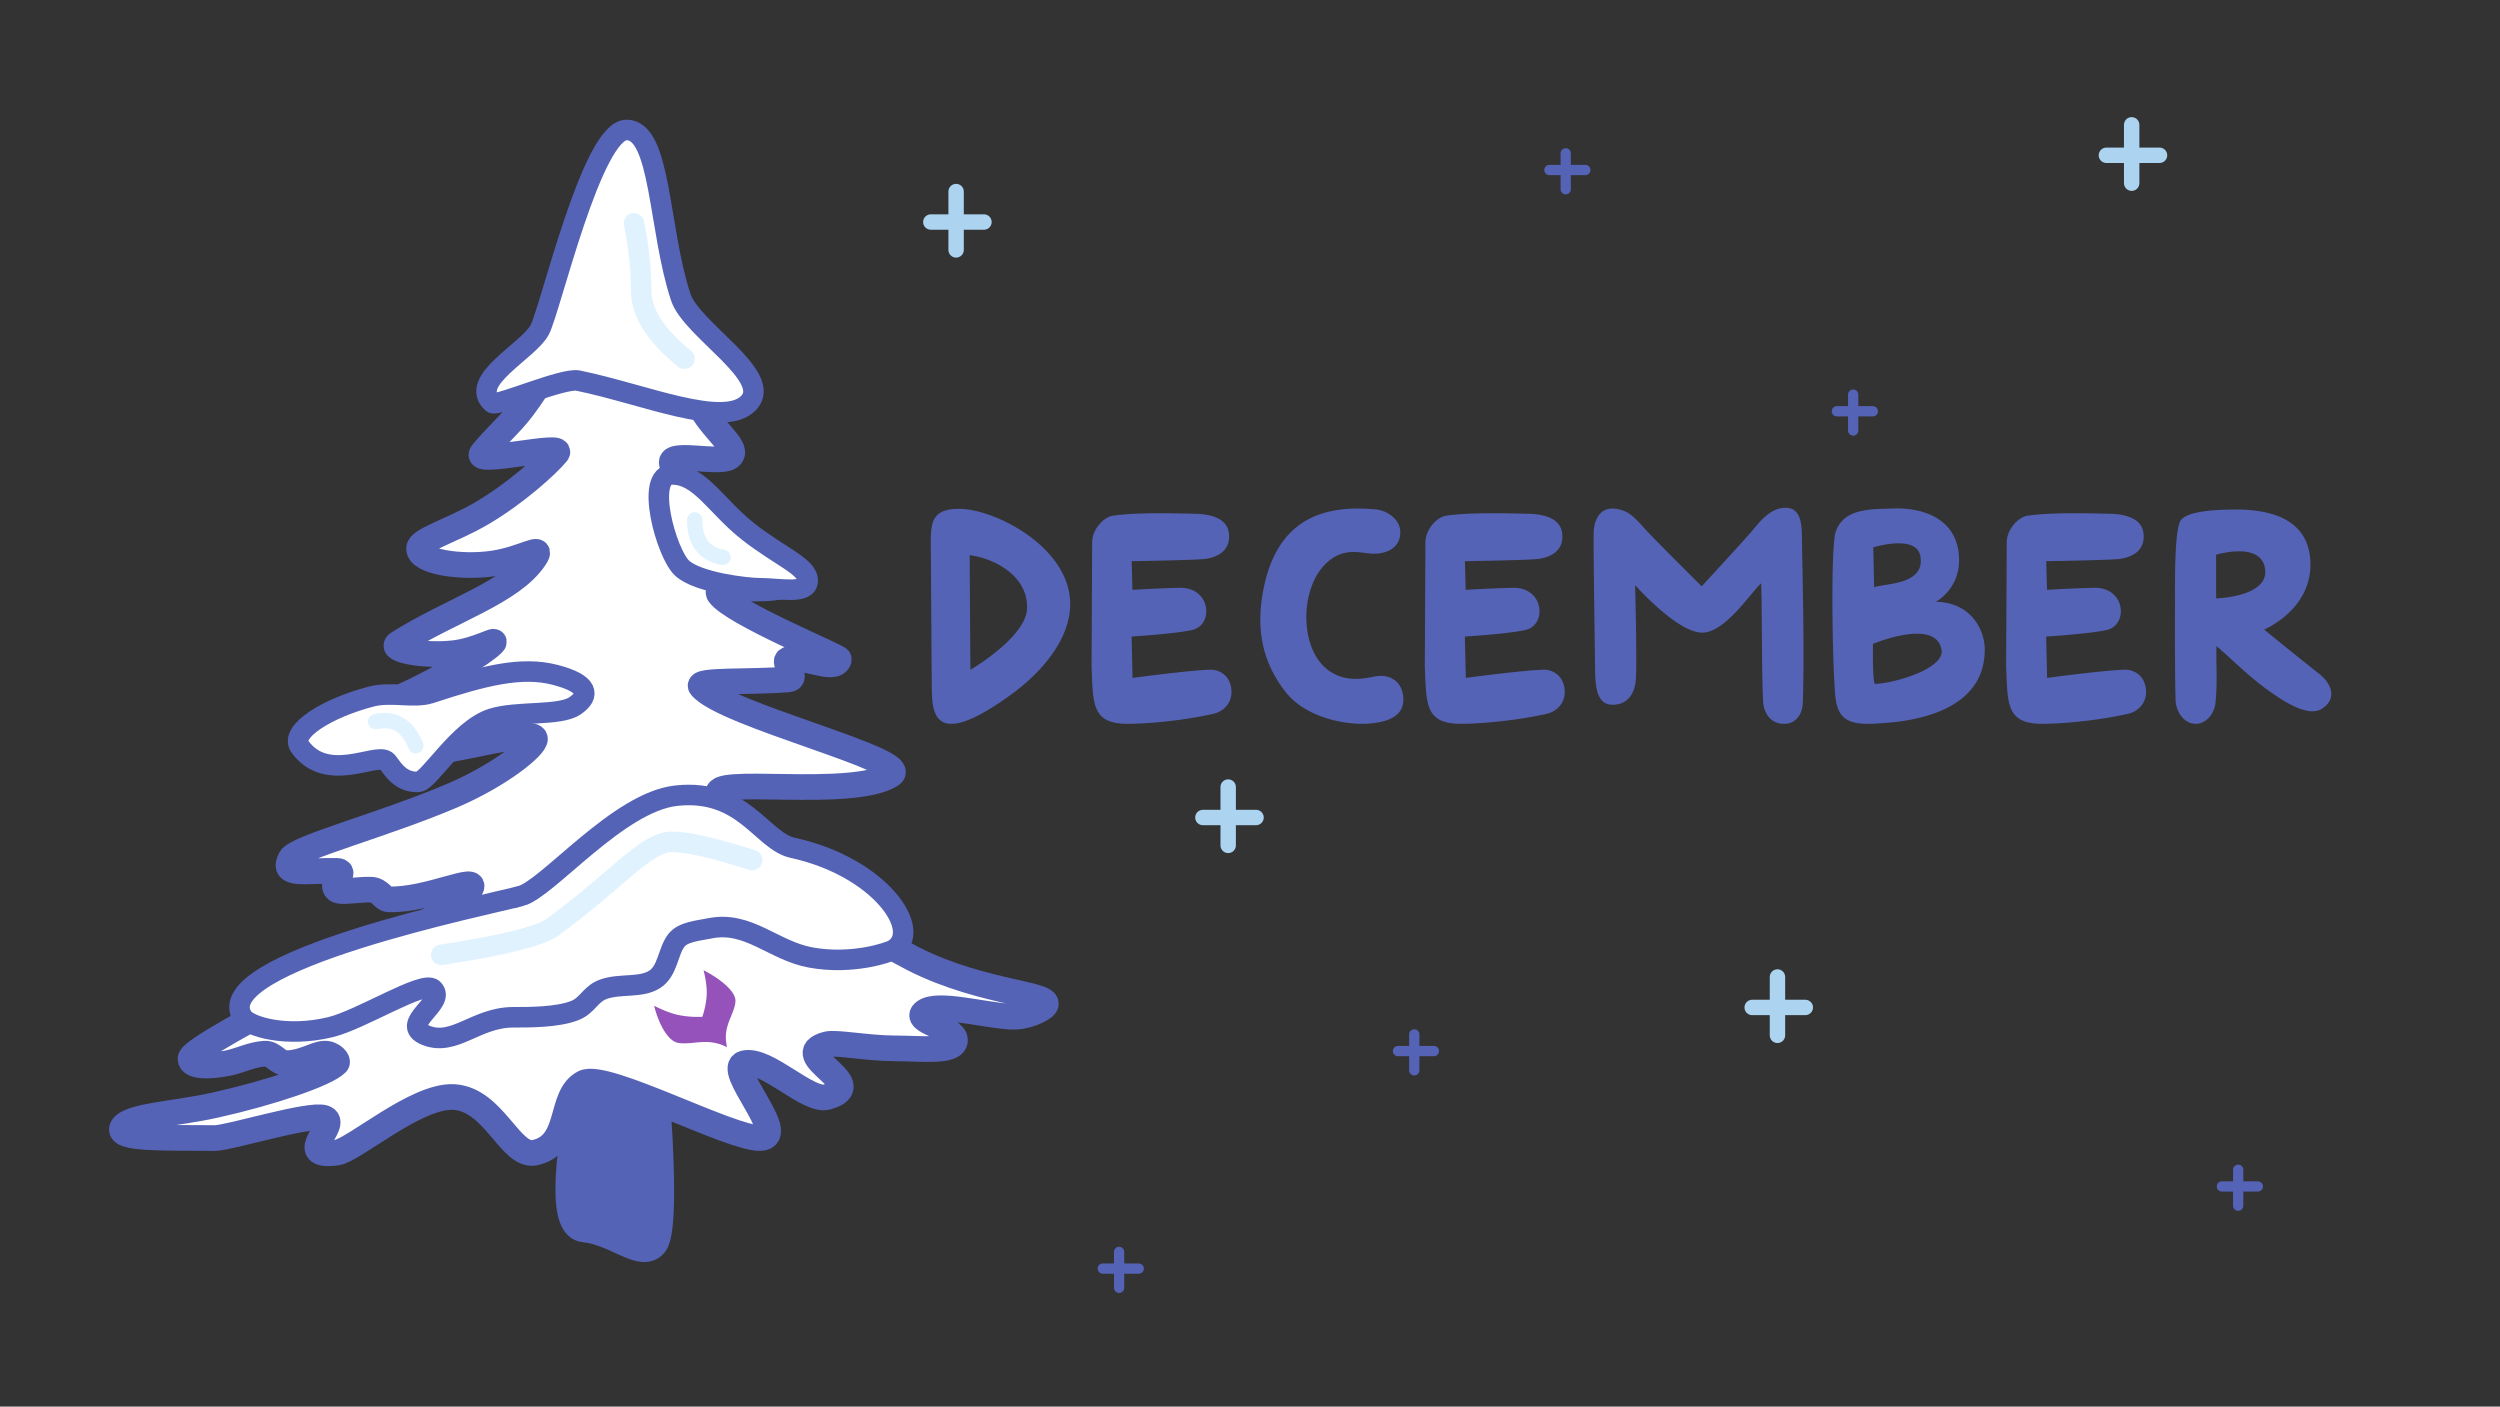<svg width="487" height="274" xmlns="http://www.w3.org/2000/svg">
  <rect width="100%" height="100%" fill="#333333" stroke="none"/>
  <g fill="none" fill-rule="evenodd">
    <g stroke-linecap="round">
      <path stroke="#ACD3EF" stroke-width="3" d="M415.25 24.316v11.368M420.676 30.25h-10.352"/>
      <path stroke="#5563B6" stroke-width="2" d="M305 29.868v7M308.824 33.118h-7M361 76.868v7M364.824 80.118h-7"/>
      <path stroke="#ACD3EF" stroke-width="3" d="M186.25 37.316v11.368M191.676 43.25h-10.352M346.25 190.316v11.368M351.676 196.25h-10.352"/>
      <path stroke="#5563B6" stroke-width="2" d="M275.5 201.5v7M279.324 204.75h-7M436 227.868v7M439.824 231.118h-7M218 243.868v7M221.824 247.118h-7"/>
      <path stroke="#ACD3EF" stroke-width="3" d="M239.25 153.316v11.368M244.676 159.25h-10.352"/>
    </g>
    <path d="M114.138 207.35h13.404c1.702 21.275 1.702 32.953 0 35.035-2.552 3.123-7.518-2.276-13.802-2.897-4.19-.414-4.057-11.126.398-32.137z" stroke="#5563B6" stroke-width="5" fill="#5563B6"/>
    <path d="M108.465 68.892c10.203-16.382 5.185-36.782 11.393-36.782 6.208 0 5.654 16.977 9.699 28.574 1.952 5.598 3.705 13.287 6.997 18.838 2.926 4.934 7.68 7.973 5.574 9.508-2.022 1.474-12.453-1.314-11.17 1.474 1.484 3.225 4.954 7.208 9.148 10.715 5.155 4.31 11.155 8.115 12.901 11.525 1.8 3.517-14.71.55-12.9 3.027 2.734 3.748 23.467 12.174 23.321 12.67-.755 2.579-6.442-.796-9.83 0-1.434.337 2.098 3.714 0 3.896-7.2.624-18.176.004-17.044 1.413 4.396 5.47 41.346 14.396 37.054 17.161-7.617 4.908-36.22.092-33.502 3.965 7.936 11.305 23.65 24.705 37.895 31.94 13.86 7.042 28.51 6.73 25.288 9.38-.492.404-3.152 2.074-6.583 1.84-5.587-.383-14.064-2.78-16.6-.94-2.534 1.84 5.926 3.062 5.926 5.506 0 2.444-6.236 1.634-11.834 1.615-5.217-.017-11.367-1.243-13.1-.791-8.1 2.11 8.995 7.854 0 10.273-3.717 1-11.654-7.523-16.052-6.591-4.129.874 8.902 14.374 3.073 14.581-5.698.203-30.256-12.9-34.38-10.76-4.994 2.593-2.202 11.997-9.53 13.602-4.793 1.05-7.949-10.442-15.863-10.832-7.305-.36-19.438 10.396-22.765 10.832-8.642 1.133.741-5.715-2.433-6.761-2.883-.95-18.562 3.94-21.265 3.92-10.04-.078-19.167.245-18.05-2.02 1.13-2.295 10.159-2.633 18.05-4.388 10.964-2.438 21.714-6.108 23.698-8.174.43-.45-.75-1.945-2.433-1.852-1.783.099-4.168 1.8-7.237 1.852-1.883.03-2.561-1.98-4.406-1.852-2.578.18-4.881 1.408-7.163 1.852-3.96.77-7.227.647-7.227-.866 0-3.008 50.06-26.493 54.447-32.934 2.228-3.27-8.266 2.187-15.916 1.875-1.026-.041-1.566-1.807-3.381-1.875-2.5-.093-5.856.665-6.684 0-1.45-1.164 2.323-3.63 0-3.664-6.25-.089-10.862 1.063-8.952-2.41 1.186-2.153 18.459-6.65 31.717-12.358 9.125-3.93 15.981-9.5 15.863-10.96-.181-2.23-14.493 2.46-26.662 3.572-4.087.374-.713-2.066-3.754-2.544-2.164-.34-5.325 1.231-8.212 1.217-3.207-.015-6.024-1.624-5.652-2.245.949-1.587 9.74-4.283 17.618-7.856 8.71-3.95 16.616-8.803 18.455-10.716 1.214-1.263-2.954 1.387-7.656 1.9-5.912.646-12.68-.707-10.8-1.9 10.253-6.502 22.214-9.939 26.663-16.714 1.818-2.77-2.164.258-8.207 1.142-6.228.91-14.548-.32-14.37-2.978.112-1.659 6.477-3.431 12.282-6.844 6.512-3.83 12.632-9.346 14.551-11.671 1.746-2.115-16.519 2.416-14.551 0 2.542-3.122 5.592-5.738 7.866-8.757 3.65-4.845 6.04-9.595 6.685-10.63z" stroke="#5563B6" stroke-width="5" fill="#FFF"/>
    <path d="M105.138 64.249c2.124-4.078 10.175-38.934 16.93-38.934 6.754 0 6.152 19.37 10.553 32.602 2.124 6.387 18.173 15.393 13.205 20.578-4.834 5.044-20.33-1.717-33.224-4.355-2.905-.595-15.848 5.088-16.679 4.355-4.848-4.28 7.09-10.169 9.215-14.246zM101.463 174.546c5.258-1.453 18.982-18.333 30.287-19.55 13.146-1.415 16.65 8.847 22.68 10.162 16.941 3.694 25.612 16.179 19.612 19.842-.82.5-7.974 3.016-16.136 1.516-7.254-1.333-12.137-7.193-19.612-5.677-2.326.472-5.23.663-6.544 2.359-1.656 2.137-1.634 5.94-4.24 7.596-2.677 1.7-6.6.766-9.86 1.875-2.678.912-3.114 3.174-5.684 4.186-3.381 1.331-8.85 1.312-11.981 1.312-7.242 0-11.472 5.726-16.985 3.528s4.116-6.416 1.348-9.026c-1.865-1.757-13.926 5.945-19.951 7.416-8.543 2.086-15.88-.068-17.106-1.918-7.183-10.838 48.848-22.15 54.172-23.621z" stroke="#5563B6" stroke-width="4" fill="#FFF"/>
    <path d="M133.335 69.875c-5.619-4.562-8.428-8.958-8.428-13.188s-.47-8.625-1.407-13.187M85.948 186c12.052-1.838 19.277-3.632 21.677-5.382 12.773-9.318 18.19-16.63 23.278-16.63 2.97 0 8.175 1.185 15.614 3.552" stroke="#E1F2FF" stroke-width="4" stroke-linecap="round"/>
    <path d="M83.872 135.027c10.466-3.439 17.682-5.262 24.251-3.57 6.57 1.692 6.88 4.002 3.877 6.043-3.004 2.04-11.296.942-16.191 2.5-6.401 2.037-12.248 12.228-14.338 12.315-4.031.17-5.468-3.6-6.254-4.126-2.214-1.485-11.51 4.442-16.762-2.689-2.2-2.986 5.353-7.612 13.922-9.824 3.866-.998 8.241.42 11.495-.649zM148 114.588c3.866 0 9.341 1.266 9.341-1.496 0-2.761-5.45-4.688-11.659-9.589-6.209-4.9-9.326-11.086-14.75-11.086-5.424 0-1.141 15.39 1.926 18.244 3.067 2.854 12.688 3.927 15.142 3.927z" stroke="#5563B6" stroke-width="4" fill="#FFF"/>
    <path d="M140.835 108.575c-3.667-.637-5.5-3.07-5.5-7.3M73.168 140.571c3.638-.783 6.25.786 7.834 4.708" stroke="#E1F2FF" stroke-width="3" stroke-linecap="round"/>
    <path d="M141.35 203.74c.157.128.258.227.293.258.002.006 0-.005 0 0 0 .001 0 0 0 0-3.803-1.931-6.392-.462-9.332-.808a1.085 1.085 0 00-.139-.03 2.193 2.193 0 01-.196-.036c-.775-.182-1.5-.794-2.151-1.67l-.01-.013c-.056-.072-.108-.148-.16-.223l-.003-.003c-.095-.14-.19-.287-.283-.437l-.03-.045a4.556 4.556 0 00-.074-.127c-.026-.044-.052-.086-.076-.129l-.073-.13-.075-.136-.052-.097c-.656-1.233-1.189-2.715-1.57-4.192 0 0-.009-.014 0 0 1.43.732 2.916 1.332 4.17 1.664 1.512.4 3.405.569 5.222.488.557-1.624.878-3.38.862-4.855-.014-1.233-.236-2.725-.622-4.219.118.06.235.123.354.184l.104.058c.084.044.167.088.25.136a25.522 25.522 0 01.463.262c.104.061.207.122.309.184l.03.018c.12.07.236.144.353.217.01.005.018.011.027.017.106.066.207.132.31.199.022.013.042.028.063.04l.28.187a18.33 18.33 0 011.314.983l.011.009c.494.41.932.83 1.292 1.247.052.062.103.123.152.184l.006.006v.001c.045.055.089.111.13.165v.002l.004.006c.045.06.089.118.13.178l.015.024c0 .001.002 0 .002.002a4.942 4.942 0 01.17.266c.003.004.005.01.01.014a3.743 3.743 0 01.225.44l.03.076c.016.037.029.074.043.111.01.027.018.054.026.083.012.033.022.069.032.103.008.027.014.054.02.082.009.034.017.068.024.103l.013.08c.006.036.01.072.014.106l.007.074c.002.04.003.078.003.12v.058c0 .06-.005.118-.012.176-.004.04-.006.074-.006.106-.4 2.76-2.58 4.752-1.606 8.691" fill="#9452BA"/>
    <path d="M197.043 135.245c5.68-4.135 11.613-10.726 11.425-17.905-.286-10.914-14.853-18.288-21.742-18.22-5.402.052-5.457 2.792-5.404 7.736.057 5.233.15 26.059.219 28.273l.005.146.012.292.007.146.019.292c.318 4.57 2.322 8.803 15.459-.76zm-8.007-4.768v-.026-.133c-.008-.92-.044-5.695-.077-10.9l-.005-.712-.002-.357-.005-.716-.008-1.433-.004-.712c-.016-2.722-.029-5.327-.033-7.327 4.149.468 11.365 3.655 11.172 10.357-.162 5.61-11.038 11.959-11.038 11.959zm30.97 10.524c4.674-.06 11.295-.784 16.479-1.978 1.631-.375 3.573-1.93 3.4-4.539-.21-3.147-2.67-4.065-4.06-4.03-4.06.104-15.204 1.6-15.204 1.6l-.186-8.059s8.2-.491 11.73-1.257c4.343-.94 3.72-8.283-2.251-8.233-.846.007-2.015.045-3.239.094l-.792.033c-2.648.114-5.288.264-5.288.264l-.149-5.583h.037c.675-.01 10.518-.16 13.699-.38 2.676-.187 5.702-1.505 5.19-5.163-.418-2.999-3.911-3.647-6.703-3.691-3.13-.05-10.98-.34-15.906.385-1.642.242-3.947 2.487-4.012 5.106l-.117 24.199c.302 7.577.041 11.326 7.372 11.232zm46.954-.069c4.439-.412 6.744-2.05 6.385-5.294-.357-3.227-2.974-4.407-5.692-3.836-1.973.414-5.1 1.031-8.172-.76-6.411-3.738-6.414-15.923-1.439-21.018 3.3-3.38 6.465-2.413 8.8-2.202 2.693.244 5.814-.717 5.936-3.981.096-2.58-2.456-4.41-4.849-4.618-.342-.03-.686-.056-1.033-.078l-.523-.03c-8.212-.42-17.61 1.64-20.3 15.93-1.143 6.074-.937 13.18 4.52 19.938 3.882 4.81 11.626 6.388 16.367 5.949zm17.966.069c4.674-.06 11.295-.784 16.479-1.978 1.631-.375 3.573-1.93 3.4-4.539-.21-3.147-2.67-4.065-4.06-4.03-4.06.104-15.204 1.6-15.204 1.6l-.186-8.059s8.2-.491 11.73-1.257c4.343-.94 3.72-8.283-2.251-8.233-.846.007-2.015.045-3.239.094l-.792.033c-2.648.114-5.288.264-5.288.264l-.149-5.583h.037c.675-.01 10.518-.16 13.699-.38 2.676-.187 5.702-1.505 5.19-5.163-.418-2.999-3.911-3.647-6.703-3.691-3.13-.05-10.98-.34-15.906.385-1.642.242-3.947 2.487-4.012 5.106l-.117 24.199c.302 7.577.041 11.326 7.372 11.232zm62.69.001c2.03-.02 3.456-1.624 3.558-4.003.104-2.403.145-5.5.149-8.813v-.952c-.009-8.935-.265-19.088-.295-21.402-.036-2.793.179-6.828-3.081-6.91-3.215-.082-5.252 2.914-7.02 4.934-.779.89-2.384 2.66-4.053 4.49l-.437.478c-2.475 2.71-4.945 5.392-4.945 5.392l-.006-.006-.15-.149a1574.28 1574.28 0 01-2.36-2.35l-.409-.408-.864-.864-.68-.68-.463-.464-.466-.468-.468-.47-.465-.468c-1.778-1.79-3.451-3.492-4.277-4.375-2.131-2.28-3.472-4.253-6.546-4.438-2.599-.157-3.753 2.065-3.884 4.46a33.66 33.66 0 00-.02 1.343v.725c.006 2.709.061 7.529.123 12.25l.012.913c.067 5.154.138 10.019.153 11.677.035 3.99.574 6.865 3.472 6.842 3.046-.026 4.308-2.413 4.477-5.017.05-.793.073-2.106.075-3.676v-.64c-.007-5.662-.227-13.983-.227-13.983s8.117 9.198 13.03 9.269c4.448.065 9.588-7.861 11.496-9.611.25 2.23.054 22.43.559 24.152.529 1.807 1.728 3.245 4.011 3.222zm19.594-.163c11.134-.848 19.6-5.039 19.414-14.558-.063-3.202-2.324-8.89-9.521-9.056 0 0 .13-.068.344-.208l.155-.104c1.336-.918 4.83-3.926 3.867-9.76-1.13-6.843-8.02-8.297-12.763-8.1-3.754.155-9.582-.212-11.126 4.603-.445 1.386-.62 6.663-.626 12.624v.972l.007 1.473.007.99.005.494.011.99c.08 6.26.307 12.324.572 14.717.594 5.35 4.17 5.34 9.654 4.923zm-2.132-26.433l-.158-7.791s8.348-2.577 9.153 1.665c1.084 5.71-6.905 5.317-8.995 6.126zm.12 18.816c-.209-.47-.3-2.109-.336-3.763l-.01-.522c-.007-.52-.01-1.029-.011-1.49V127c.002-.924.013-1.571.013-1.571s12.247-5.137 13.359 1.138c.658 3.715-9.368 6.593-13.014 6.654zM398.167 141c4.674-.06 11.295-.784 16.479-1.978 1.631-.375 3.573-1.93 3.4-4.539-.21-3.147-2.67-4.065-4.06-4.03-4.06.104-15.204 1.6-15.204 1.6l-.186-8.059s8.2-.491 11.73-1.257c4.343-.94 3.72-8.283-2.251-8.233-.846.007-2.015.045-3.239.094l-.792.033c-2.648.114-5.288.264-5.288.264l-.149-5.583h.037c.675-.01 10.518-.16 13.699-.38 2.676-.187 5.702-1.505 5.19-5.163-.418-2.999-3.911-3.647-6.703-3.691-3.13-.05-10.98-.34-15.906.385-1.642.242-3.947 2.487-4.012 5.106l-.117 24.199c.302 7.577.041 11.326 7.372 11.232zm29.63.001c1.888 0 3.566-1.917 3.781-4.094.419-4.237.084-7.77.194-11.046 4.104 3.515 6.901 6.601 11.978 9.931 2.676 1.755 6.35 3.727 8.598 2.243 3.403-2.247 1.204-5.37-.413-6.646-5.742-4.529-10.882-8.758-10.882-8.758s8.904-3.681 9.016-12.467c.068-5.355-2.688-10.958-14.68-10.91-3.664.014-9.22.282-10.552 2.069-1.013 1.36-1.143 8.223-1.152 13.145v1.046c0 .785.003 1.498.004 2.1v.49l-.001.43c-.007 1.211-.011 2.634-.013 4.17v1.344c.001 1.138.004 2.321.01 3.513l.009 1.432c.018 2.624.053 5.222.11 7.415.05 1.882 1.387 4.593 3.993 4.593zm3.93-24.438l-.027.001-.002-8.5s8.253-2.536 9.446 2.27c1.437 5.788-8.821 6.21-9.417 6.23z" fill="#5563B6" fill-rule="nonzero"/>
  </g>
</svg>
